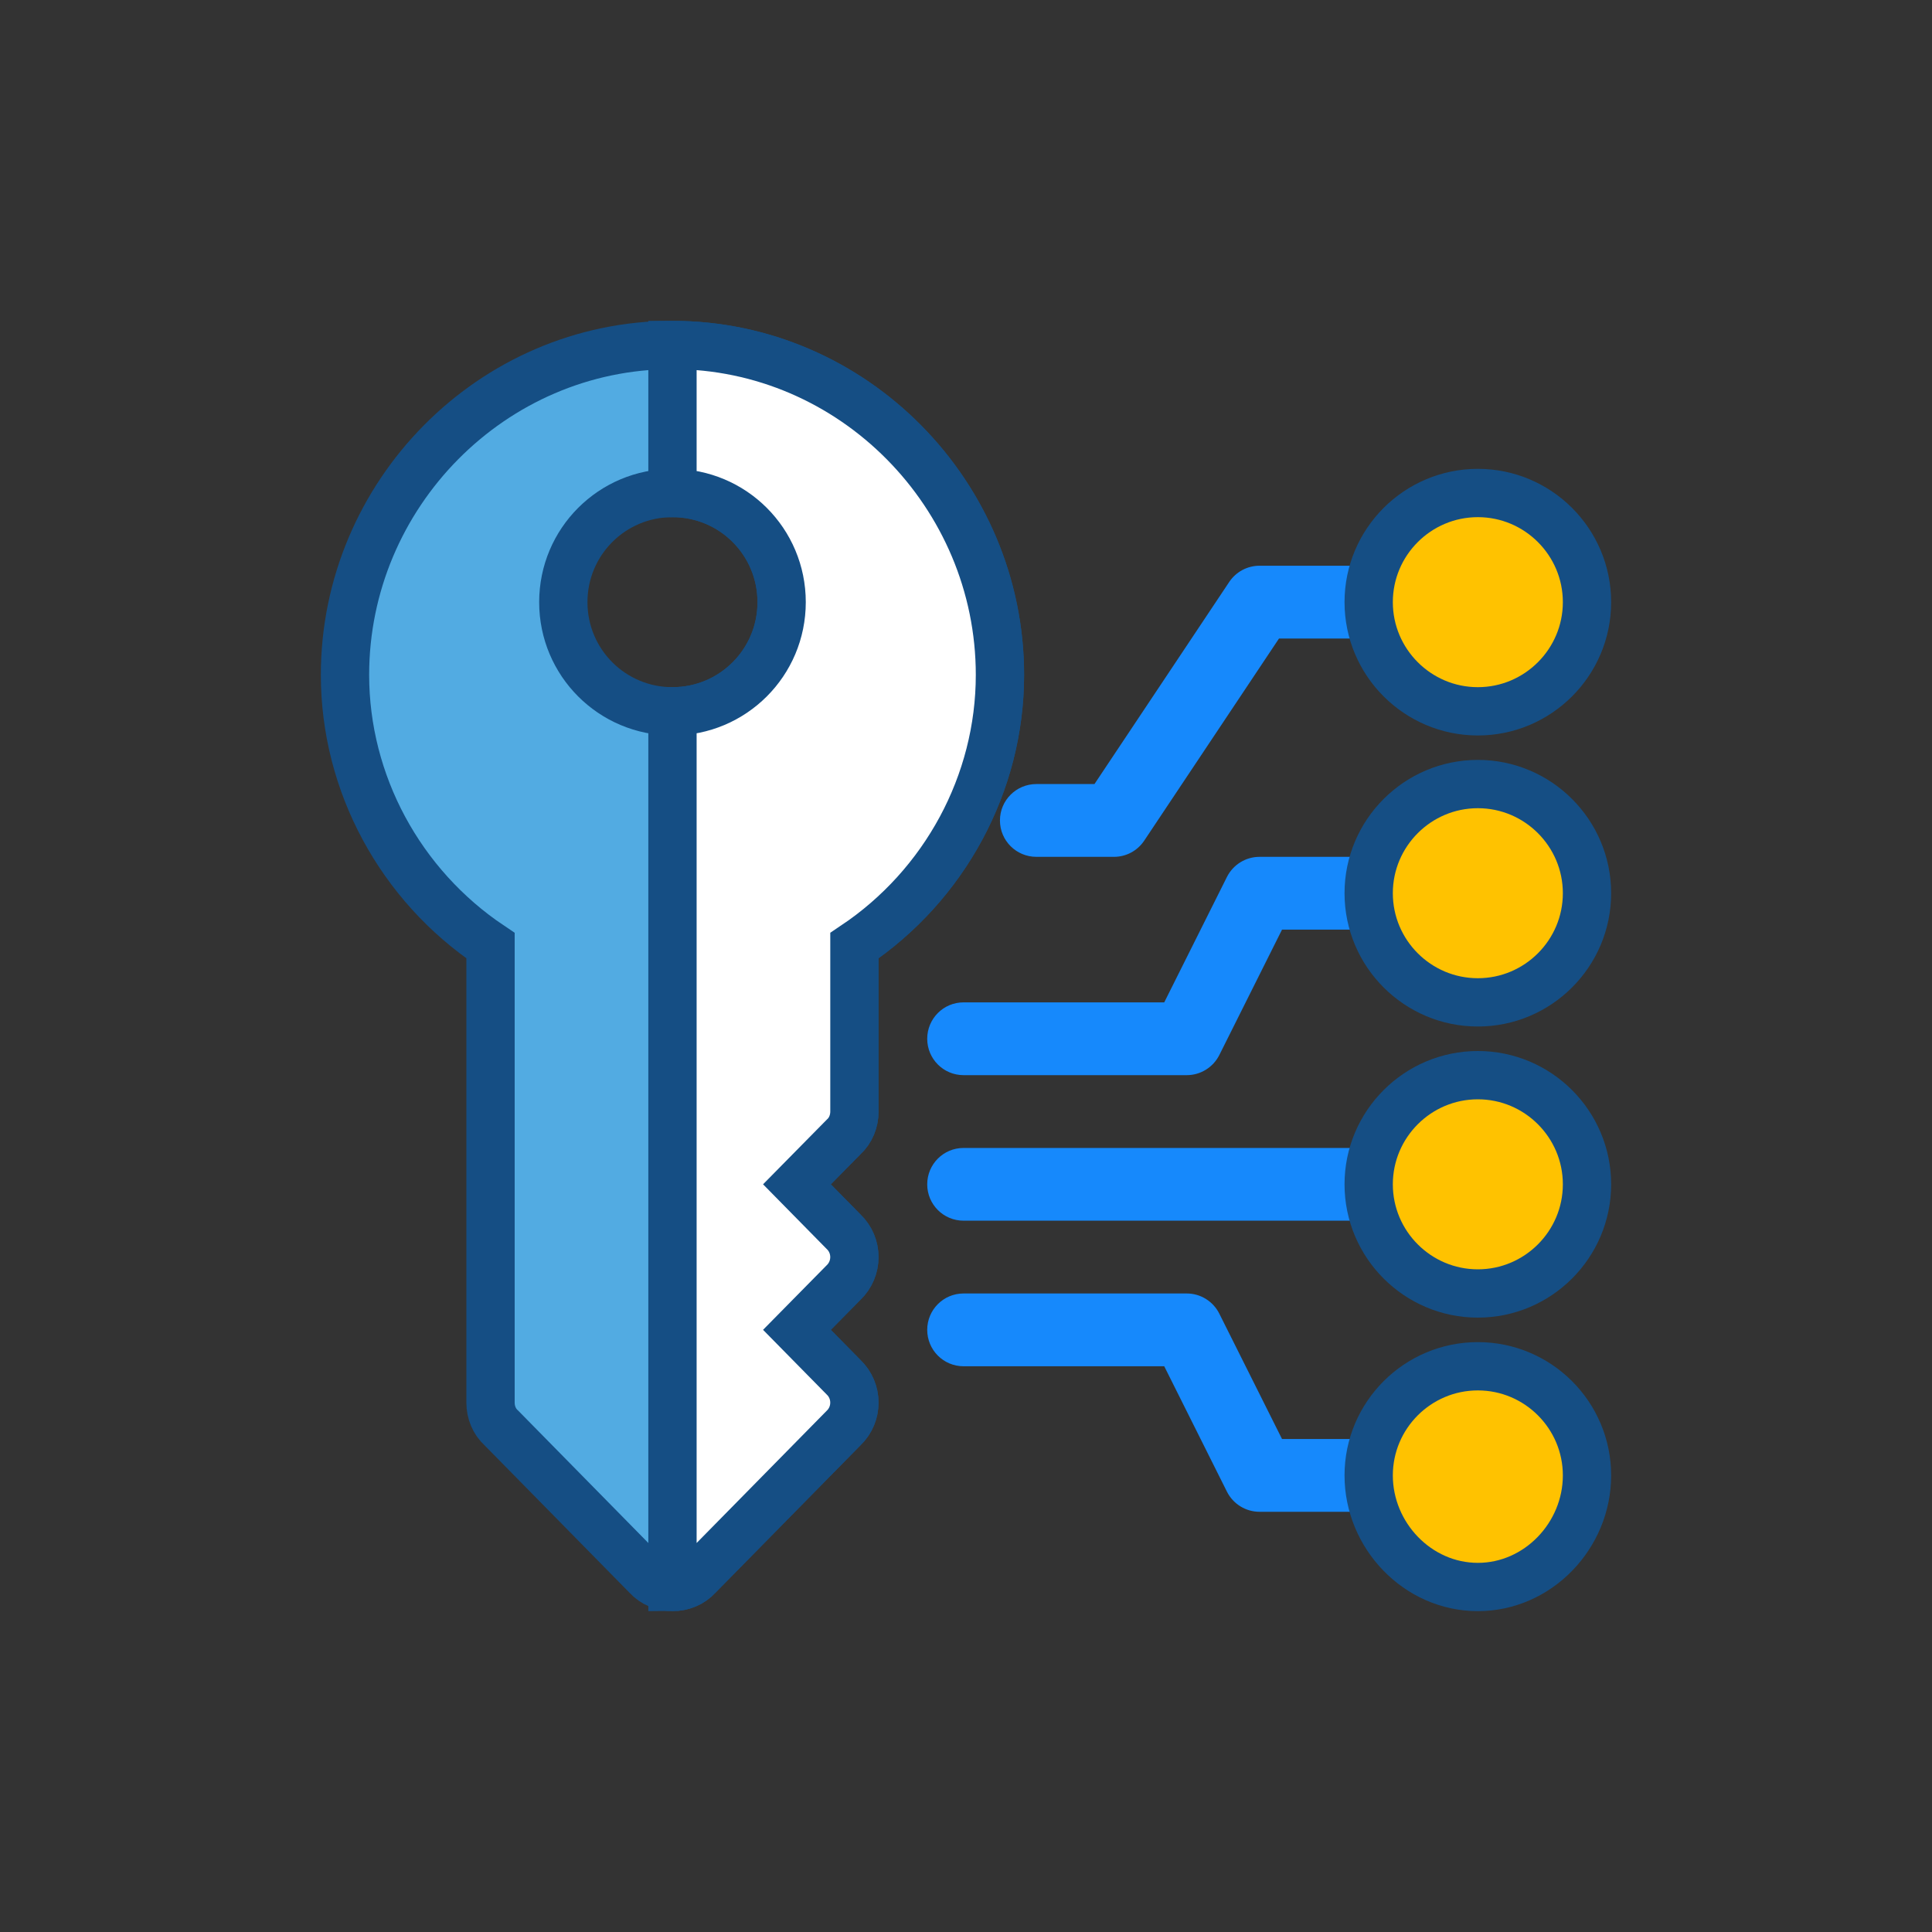 <?xml version="1.0" encoding="UTF-8"?>
<svg width="28px" height="28px" viewBox="0 0 28 28" version="1.1" xmlns="http://www.w3.org/2000/svg" xmlns:xlink="http://www.w3.org/1999/xlink">
    <rect x="0" y="0" width="28" height="28" fill="#333333" stroke="none"/>
    <title></title>
    <g id="Page-1" stroke="none" stroke-width="1" fill="none" fill-rule="evenodd">
        <g id="L6.-Data-capture-Classify" transform="translate(-474, -128)">
            <g id="Group-125" transform="translate(474, 128)">
                <g id="Group">
                    <rect id="Rectangle" x="0" y="0" width="28" height="28"></rect>
                    <path d="M20.363,17.691 L13.965,17.691 C13.673,17.691 13.438,17.456 13.438,17.164 C13.438,16.873 13.673,16.637 13.965,16.637 L20.363,16.637 C20.655,16.637 20.891,16.873 20.891,17.164 C20.891,17.456 20.655,17.691 20.363,17.691 Z" id="Path" fill="#1689FC" fill-rule="nonzero"></path>
                    <path d="M17.199,15.582 L13.965,15.582 C13.673,15.582 13.438,15.346 13.438,15.055 C13.438,14.763 13.673,14.527 13.965,14.527 L16.873,14.527 L17.782,12.709 C17.872,12.531 18.054,12.418 18.254,12.418 L20.363,12.418 C20.655,12.418 20.891,12.654 20.891,12.945 C20.891,13.237 20.655,13.473 20.363,13.473 L18.58,13.473 L17.671,15.291 C17.581,15.469 17.399,15.582 17.199,15.582 Z" id="Path" fill="#1689FC" fill-rule="nonzero"></path>
                    <path d="M20.363,21.91 L18.254,21.91 C18.054,21.91 17.872,21.797 17.782,21.619 L16.873,19.801 L13.965,19.801 C13.673,19.801 13.438,19.565 13.438,19.273 C13.438,18.982 13.673,18.746 13.965,18.746 L17.199,18.746 C17.399,18.746 17.581,18.859 17.671,19.038 L18.58,20.855 L20.363,20.855 C20.655,20.855 20.891,21.091 20.891,21.383 C20.891,21.674 20.655,21.91 20.363,21.91 Z" id="Path" fill="#1689FC" fill-rule="nonzero"></path>
                    <path d="M16.145,12.418 L15.02,12.418 C14.728,12.418 14.492,12.182 14.492,11.891 C14.492,11.599 14.728,11.363 15.02,11.363 L15.862,11.363 L17.815,8.434 C17.913,8.287 18.078,8.199 18.254,8.199 L20.363,8.199 C20.655,8.199 20.891,8.435 20.891,8.727 C20.891,9.018 20.655,9.254 20.363,9.254 L18.536,9.254 L16.583,12.183 C16.485,12.33 16.321,12.418 16.145,12.418 Z" id="Path" fill="#1689FC" fill-rule="nonzero"></path>
                    <path d="M21.418,10.309 C20.546,10.309 19.836,9.599 19.836,8.727 C19.836,7.854 20.546,7.145 21.418,7.145 C22.29,7.145 23,7.854 23,8.727 C23,9.599 22.29,10.309 21.418,10.309 Z" id="Path" stroke="#154E84" stroke-width="0.7" fill="#FFC200" fill-rule="nonzero"></path>
                    <path d="M21.418,14.527 C20.546,14.527 19.836,13.818 19.836,12.945 C19.836,12.073 20.546,11.363 21.418,11.363 C22.29,11.363 23,12.073 23,12.945 C23,13.818 22.29,14.527 21.418,14.527 Z" id="Path" stroke="#154E84" stroke-width="0.7" fill="#FFC200" fill-rule="nonzero"></path>
                    <path d="M21.418,18.746 C20.546,18.746 19.836,18.036 19.836,17.164 C19.836,16.292 20.546,15.582 21.418,15.582 C22.29,15.582 23,16.292 23,17.164 C23,18.036 22.29,18.746 21.418,18.746 Z" id="Path" stroke="#154E84" stroke-width="0.7" fill="#FFC200" fill-rule="nonzero"></path>
                    <path d="M21.418,23 C20.546,23 19.836,22.255 19.836,21.383 C19.836,20.51 20.546,19.801 21.418,19.801 C22.29,19.801 23,20.51 23,21.383 C23,22.255 22.29,23 21.418,23 Z" id="Path" stroke="#154E84" stroke-width="0.7" fill="#FFC200" fill-rule="nonzero"></path>
                    <path d="M9.746,5 C7.13,5 5,7.166 5,9.781 C5,11.353 5.802,12.829 7.109,13.705 L7.109,20.328 C7.109,20.465 7.162,20.602 7.268,20.697 L9.377,22.842 C9.472,22.947 9.609,23 9.746,23 C9.883,23 10.02,22.947 10.115,22.842 L12.225,20.697 C12.435,20.497 12.435,20.159 12.225,19.959 L11.55,19.273 L12.225,18.588 C12.435,18.387 12.435,18.05 12.225,17.85 L11.55,17.164 L12.225,16.479 C12.33,16.384 12.383,16.247 12.383,16.109 L12.383,13.705 C13.691,12.829 14.492,11.353 14.492,9.781 C14.492,7.166 12.362,5 9.746,5 Z M9.746,10.309 C8.871,10.309 8.164,9.602 8.164,8.727 C8.164,7.851 8.871,7.145 9.746,7.145 C10.621,7.145 11.328,7.851 11.328,8.727 C11.328,9.602 10.621,10.309 9.746,10.309 Z" id="Shape" stroke="#154E84" stroke-width="0.7" fill="#52ABE2" fill-rule="nonzero"></path>
                    <path d="M14.492,9.781 C14.492,11.353 13.691,12.829 12.383,13.705 L12.383,16.109 C12.383,16.247 12.33,16.384 12.225,16.479 L11.55,17.164 L12.225,17.85 C12.435,18.05 12.435,18.387 12.225,18.588 L11.55,19.273 L12.225,19.959 C12.435,20.159 12.435,20.497 12.225,20.697 L10.115,22.842 C10.02,22.947 9.883,23 9.746,23 L9.746,10.309 C10.621,10.309 11.328,9.602 11.328,8.727 C11.328,7.851 10.621,7.145 9.746,7.145 L9.746,5 C12.362,5 14.492,7.166 14.492,9.781 Z" id="Path" stroke="#154E84" stroke-width="0.7" fill="#FFFFFF" fill-rule="nonzero"></path>
                </g>
            </g>
        </g>
    </g>
</svg>